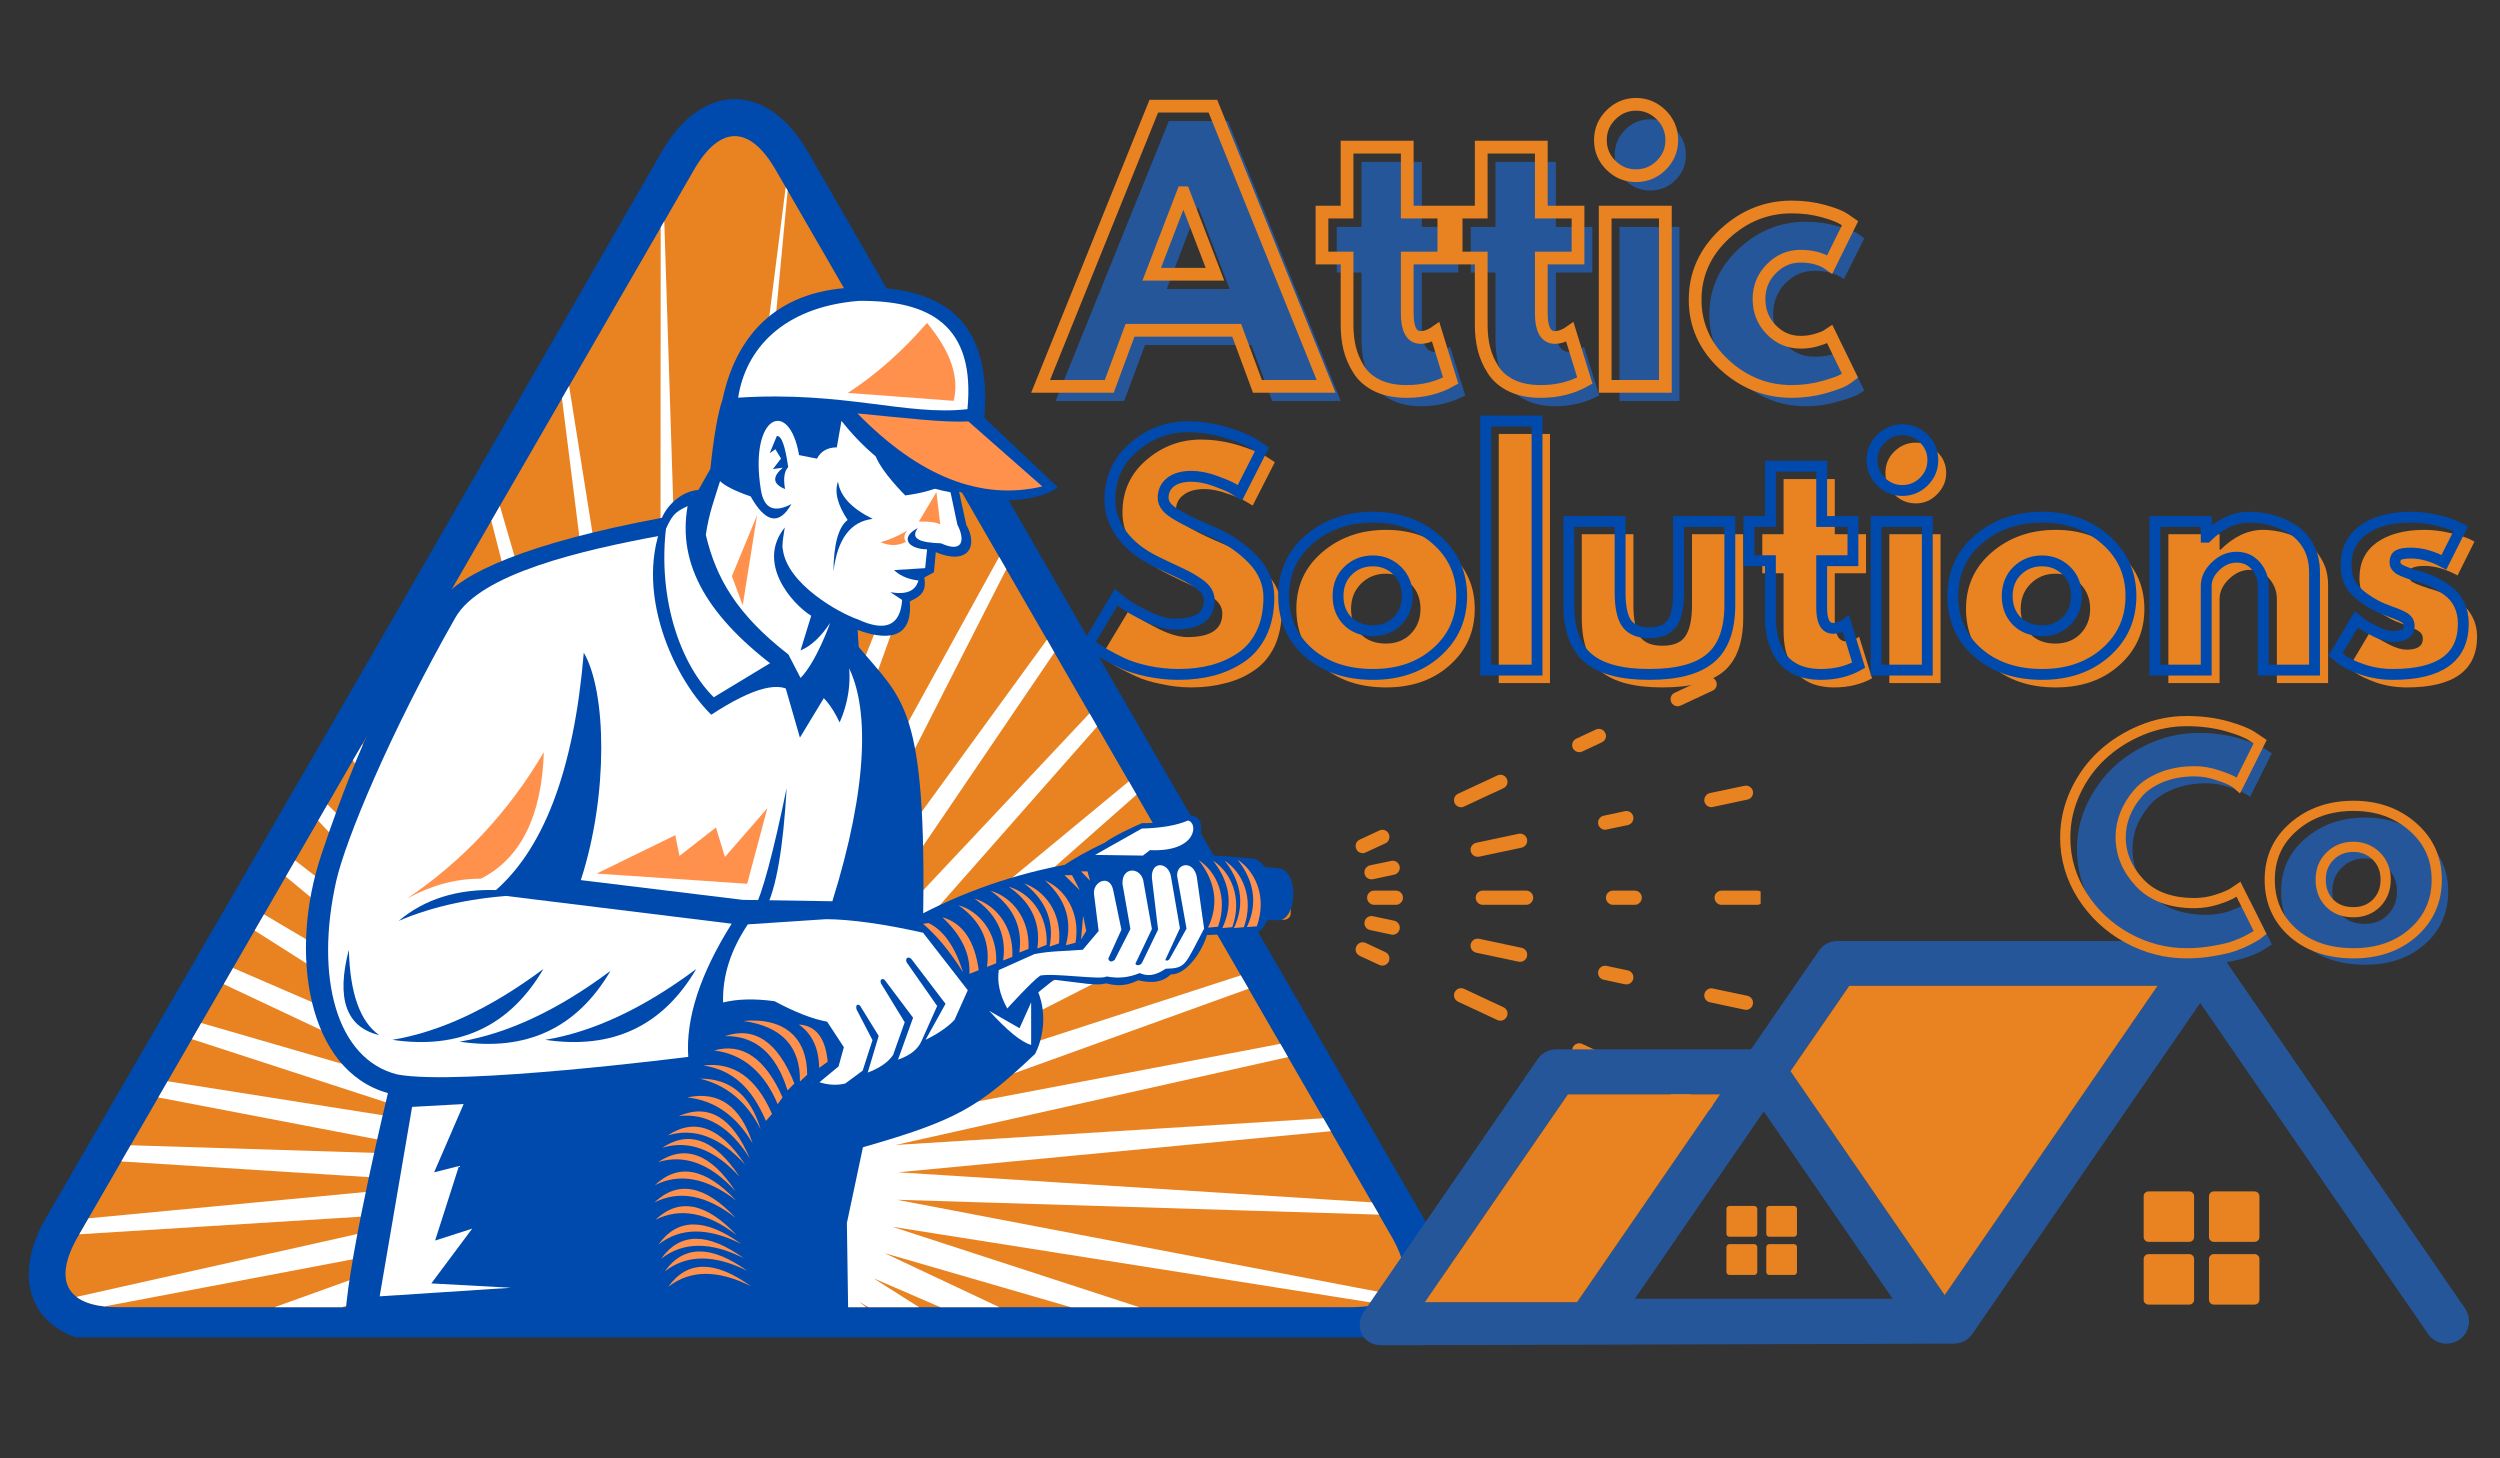 <svg xmlns="http://www.w3.org/2000/svg" xmlns:xlink="http://www.w3.org/1999/xlink" width="120" zoomAndPan="magnify" viewBox="0 0 90 52.5" height="70" preserveAspectRatio="xMidYMid meet" version="1.0"><rect x="0" y="0" width="90" height="52.5" fill="#333333" stroke="none"/><defs><g/><clipPath id="8df8a09bea"><path d="M 44.809 31 L 47 31 L 47 34 L 44.809 34 Z M 44.809 31 " clip-rule="nonzero"/></clipPath><clipPath id="e187482189"><path d="M 61 32 L 63.383 32 L 63.383 33 L 61 33 Z M 61 32 " clip-rule="nonzero"/></clipPath><clipPath id="7548396970"><path d="M 61 35 L 63.383 35 L 63.383 37 L 61 37 Z M 61 35 " clip-rule="nonzero"/></clipPath><clipPath id="5675a68811"><path d="M 61 28 L 63.383 28 L 63.383 30 L 61 30 Z M 61 28 " clip-rule="nonzero"/></clipPath><clipPath id="7e0010a458"><path d="M 60 39 L 62 39 L 62 39.945 L 60 39.945 Z M 60 39 " clip-rule="nonzero"/></clipPath><clipPath id="18106b9b40"><path d="M 60 24.344 L 62 24.344 L 62 26 L 60 26 Z M 60 24.344 " clip-rule="nonzero"/></clipPath><clipPath id="fb403963e4"><path d="M 1.035 3.57 L 51.871 3.57 L 51.871 48.145 L 1.035 48.145 Z M 1.035 3.57 " clip-rule="nonzero"/></clipPath><clipPath id="025d4284cb"><path d="M 48.891 33.875 L 89 33.875 L 89 48.734 L 48.891 48.734 Z M 48.891 33.875 " clip-rule="nonzero"/></clipPath><clipPath id="a3e1fd3639"><path d="M 84 19 L 89.574 19 L 89.574 25 L 84 25 Z M 84 19 " clip-rule="nonzero"/></clipPath><clipPath id="690add5e59"><path d="M 36 12 L 89.574 12 L 89.574 27 L 36 27 Z M 36 12 " clip-rule="nonzero"/></clipPath><clipPath id="f63930050f"><path d="M 72 23 L 89.574 23 L 89.574 37 L 72 37 Z M 72 23 " clip-rule="nonzero"/></clipPath></defs><g clip-path="url(#8df8a09bea)"><path fill="#e98321" d="M 46.113 31.547 L 44.961 32.086 C 44.961 32.086 44.961 32.086 44.961 32.09 C 44.957 32.09 44.957 32.09 44.953 32.09 C 44.953 32.094 44.949 32.094 44.949 32.094 C 44.949 32.094 44.945 32.094 44.945 32.098 C 44.945 32.098 44.941 32.098 44.941 32.098 C 44.938 32.102 44.938 32.102 44.938 32.102 C 44.938 32.102 44.934 32.102 44.934 32.105 C 44.93 32.105 44.93 32.105 44.93 32.105 C 44.926 32.109 44.926 32.109 44.926 32.109 C 44.922 32.109 44.922 32.113 44.918 32.113 C 44.918 32.113 44.918 32.113 44.914 32.117 C 44.914 32.117 44.914 32.117 44.91 32.117 C 44.91 32.121 44.91 32.121 44.906 32.121 C 44.906 32.121 44.906 32.121 44.902 32.125 C 44.902 32.125 44.902 32.125 44.898 32.129 C 44.898 32.129 44.898 32.129 44.895 32.129 C 44.895 32.133 44.895 32.133 44.891 32.133 C 44.891 32.137 44.891 32.137 44.887 32.137 C 44.887 32.141 44.887 32.141 44.887 32.141 C 44.883 32.141 44.883 32.145 44.883 32.145 C 44.883 32.145 44.879 32.148 44.879 32.148 C 44.879 32.148 44.879 32.148 44.875 32.152 C 44.875 32.152 44.875 32.152 44.871 32.156 C 44.871 32.156 44.871 32.156 44.871 32.16 C 44.867 32.16 44.867 32.16 44.867 32.164 C 44.863 32.164 44.863 32.164 44.863 32.168 C 44.863 32.168 44.859 32.168 44.859 32.172 C 44.859 32.172 44.859 32.172 44.855 32.176 C 44.855 32.176 44.855 32.18 44.855 32.18 C 44.852 32.18 44.852 32.184 44.852 32.184 C 44.852 32.184 44.848 32.188 44.848 32.188 C 44.848 32.188 44.848 32.191 44.848 32.191 C 44.844 32.191 44.844 32.195 44.844 32.195 C 44.844 32.199 44.84 32.199 44.84 32.199 C 44.84 32.203 44.84 32.203 44.84 32.207 C 44.836 32.207 44.836 32.207 44.836 32.211 C 44.836 32.211 44.836 32.215 44.836 32.215 C 44.832 32.215 44.832 32.219 44.832 32.219 C 44.832 32.219 44.832 32.223 44.832 32.223 C 44.828 32.227 44.828 32.227 44.828 32.23 C 44.828 32.23 44.828 32.234 44.824 32.234 C 44.824 32.234 44.824 32.238 44.824 32.238 C 44.824 32.238 44.824 32.242 44.824 32.242 C 44.824 32.242 44.82 32.246 44.82 32.246 C 44.82 32.25 44.82 32.25 44.82 32.254 C 44.82 32.254 44.82 32.258 44.82 32.258 C 44.816 32.262 44.816 32.262 44.816 32.266 C 44.816 32.266 44.816 32.27 44.816 32.27 C 44.816 32.27 44.816 32.273 44.816 32.273 C 44.816 32.277 44.812 32.277 44.812 32.281 C 44.812 32.285 44.812 32.285 44.812 32.289 C 44.812 32.289 44.812 32.293 44.812 32.293 C 44.812 32.297 44.812 32.297 44.812 32.301 C 44.812 32.301 44.812 32.305 44.812 32.309 C 44.812 32.309 44.812 32.312 44.812 32.312 C 44.812 32.316 44.812 32.316 44.812 32.32 C 44.812 32.32 44.812 32.32 44.812 32.324 C 44.812 32.324 44.812 32.328 44.812 32.332 C 44.812 32.332 44.812 32.336 44.812 32.336 C 44.812 32.34 44.812 32.34 44.812 32.344 C 44.812 32.348 44.812 32.348 44.812 32.348 C 44.812 32.352 44.812 32.352 44.812 32.355 C 44.812 32.359 44.816 32.359 44.816 32.363 C 44.816 32.363 44.816 32.367 44.816 32.367 C 44.816 32.371 44.816 32.371 44.816 32.371 C 44.816 32.371 44.816 32.371 44.816 32.375 C 44.816 32.375 44.816 32.379 44.82 32.379 C 44.82 32.383 44.82 32.383 44.82 32.387 C 44.82 32.387 44.82 32.391 44.82 32.391 C 44.824 32.395 44.824 32.395 44.824 32.398 C 44.824 32.398 44.824 32.402 44.824 32.402 C 44.828 32.402 44.828 32.406 44.828 32.406 C 44.828 32.41 44.828 32.41 44.828 32.41 C 44.828 32.41 44.828 32.414 44.828 32.414 C 44.828 32.414 44.832 32.414 44.832 32.414 C 44.832 32.418 44.832 32.422 44.832 32.422 C 44.836 32.422 44.836 32.426 44.836 32.426 C 44.836 32.426 44.836 32.43 44.836 32.43 C 44.84 32.43 44.84 32.434 44.84 32.434 C 44.84 32.434 44.84 32.438 44.84 32.438 C 44.84 32.438 44.84 32.438 44.844 32.438 C 44.844 32.438 44.844 32.438 44.844 32.441 C 44.844 32.441 44.848 32.445 44.848 32.445 C 44.848 32.449 44.848 32.449 44.852 32.449 C 44.852 32.453 44.852 32.453 44.852 32.457 C 44.852 32.457 44.855 32.457 44.855 32.457 C 44.855 32.457 44.855 32.457 44.855 32.461 C 44.855 32.461 44.855 32.461 44.859 32.461 C 44.859 32.461 44.859 32.465 44.859 32.465 C 44.863 32.469 44.863 32.469 44.863 32.469 C 44.863 32.469 44.863 32.473 44.863 32.473 C 44.867 32.473 44.867 32.473 44.867 32.477 C 44.867 32.477 44.871 32.477 44.871 32.477 C 44.871 32.48 44.871 32.48 44.875 32.48 C 44.875 32.484 44.879 32.488 44.879 32.488 C 44.879 32.488 44.879 32.488 44.883 32.492 C 44.883 32.496 44.887 32.496 44.887 32.496 C 44.887 32.5 44.887 32.5 44.891 32.5 C 44.891 32.5 44.891 32.5 44.895 32.504 C 44.898 32.508 44.898 32.508 44.898 32.512 C 44.902 32.512 44.902 32.512 44.902 32.512 C 44.906 32.516 44.906 32.516 44.906 32.516 C 44.91 32.516 44.91 32.52 44.91 32.52 C 44.914 32.52 44.914 32.52 44.914 32.52 C 44.914 32.523 44.918 32.523 44.918 32.523 C 44.918 32.523 44.918 32.523 44.922 32.527 C 44.922 32.527 44.922 32.527 44.926 32.527 C 44.926 32.531 44.926 32.531 44.93 32.531 C 44.93 32.535 44.934 32.535 44.938 32.535 C 44.938 32.539 44.938 32.539 44.941 32.539 C 44.941 32.539 44.945 32.543 44.945 32.543 C 44.945 32.543 44.949 32.543 44.949 32.543 C 44.953 32.547 44.953 32.547 44.957 32.547 C 44.961 32.551 44.961 32.551 44.961 32.551 L 44.965 32.551 L 46.117 33.09 C 46.152 33.105 46.188 33.113 46.223 33.113 C 46.32 33.113 46.41 33.059 46.453 32.965 C 46.48 32.906 46.48 31.73 46.453 31.672 C 46.395 31.543 46.242 31.488 46.113 31.547 Z M 46.113 31.547 " fill-opacity="1" fill-rule="nonzero"/></g><path fill="#e98321" d="M 50.25 32.062 L 49.469 32.062 C 49.328 32.062 49.215 32.176 49.215 32.316 C 49.215 32.457 49.328 32.574 49.469 32.574 L 50.25 32.574 C 50.391 32.574 50.508 32.457 50.508 32.316 C 50.508 32.176 50.391 32.062 50.25 32.062 Z M 50.25 32.062 " fill-opacity="1" fill-rule="nonzero"/><path fill="#e98321" d="M 58.852 32.062 L 58.07 32.062 C 57.93 32.062 57.812 32.176 57.812 32.316 C 57.812 32.457 57.93 32.574 58.07 32.574 L 58.852 32.574 C 58.992 32.574 59.105 32.457 59.105 32.316 C 59.105 32.176 58.992 32.062 58.852 32.062 Z M 58.852 32.062 " fill-opacity="1" fill-rule="nonzero"/><path fill="#e98321" d="M 54.941 32.062 L 53.379 32.062 C 53.238 32.062 53.125 32.176 53.125 32.316 C 53.125 32.457 53.238 32.574 53.379 32.574 L 54.941 32.574 C 55.082 32.574 55.195 32.457 55.195 32.316 C 55.195 32.176 55.082 32.062 54.941 32.062 Z M 54.941 32.062 " fill-opacity="1" fill-rule="nonzero"/><g clip-path="url(#e187482189)"><path fill="#e98321" d="M 63.254 32.062 L 61.977 32.062 C 61.836 32.062 61.723 32.176 61.723 32.316 C 61.723 32.457 61.836 32.574 61.977 32.574 L 63.254 32.574 C 63.395 32.574 63.508 32.457 63.508 32.316 C 63.508 32.176 63.395 32.062 63.254 32.062 Z M 63.254 32.062 " fill-opacity="1" fill-rule="nonzero"/></g><path fill="#e98321" d="M 50.191 33.145 L 49.426 32.984 C 49.289 32.953 49.152 33.043 49.125 33.18 C 49.094 33.316 49.184 33.453 49.32 33.48 L 50.086 33.645 C 50.102 33.648 50.121 33.652 50.137 33.652 C 50.254 33.652 50.359 33.57 50.387 33.449 C 50.418 33.312 50.328 33.176 50.191 33.145 Z M 50.191 33.145 " fill-opacity="1" fill-rule="nonzero"/><path fill="#e98321" d="M 54.777 34.121 L 53.25 33.797 C 53.113 33.766 52.977 33.855 52.945 33.992 C 52.918 34.133 53.004 34.266 53.145 34.297 L 54.672 34.621 C 54.691 34.625 54.707 34.625 54.727 34.625 C 54.844 34.625 54.949 34.543 54.973 34.426 C 55.004 34.285 54.918 34.152 54.777 34.121 Z M 54.777 34.121 " fill-opacity="1" fill-rule="nonzero"/><path fill="#e98321" d="M 58.602 34.934 L 57.84 34.773 C 57.699 34.742 57.566 34.828 57.535 34.969 C 57.508 35.105 57.594 35.242 57.73 35.27 L 58.496 35.434 C 58.516 35.438 58.531 35.438 58.551 35.438 C 58.668 35.438 58.773 35.355 58.797 35.238 C 58.828 35.098 58.738 34.965 58.602 34.934 Z M 58.602 34.934 " fill-opacity="1" fill-rule="nonzero"/><g clip-path="url(#7548396970)"><path fill="#e98321" d="M 62.906 35.848 L 61.66 35.586 C 61.523 35.555 61.391 35.645 61.359 35.781 C 61.328 35.918 61.418 36.055 61.555 36.082 L 62.801 36.348 C 62.82 36.352 62.836 36.355 62.855 36.355 C 62.973 36.355 63.078 36.273 63.102 36.152 C 63.133 36.016 63.047 35.879 62.906 35.848 Z M 62.906 35.848 " fill-opacity="1" fill-rule="nonzero"/></g><path fill="#e98321" d="M 49.125 31.457 C 49.148 31.574 49.254 31.656 49.371 31.656 C 49.391 31.656 49.406 31.656 49.426 31.652 L 50.191 31.488 C 50.328 31.461 50.414 31.324 50.387 31.188 C 50.355 31.051 50.223 30.961 50.086 30.992 L 49.32 31.152 C 49.184 31.184 49.094 31.316 49.125 31.457 Z M 49.125 31.457 " fill-opacity="1" fill-rule="nonzero"/><path fill="#e98321" d="M 57.535 29.668 C 57.562 29.789 57.668 29.871 57.785 29.871 C 57.801 29.871 57.82 29.867 57.836 29.863 L 58.602 29.703 C 58.738 29.672 58.828 29.535 58.797 29.398 C 58.77 29.262 58.633 29.172 58.496 29.203 L 57.73 29.367 C 57.594 29.395 57.508 29.531 57.535 29.668 Z M 57.535 29.668 " fill-opacity="1" fill-rule="nonzero"/><path fill="#e98321" d="M 52.945 30.645 C 52.973 30.762 53.078 30.844 53.195 30.844 C 53.215 30.844 53.23 30.844 53.25 30.84 L 54.777 30.516 C 54.918 30.484 55.004 30.352 54.973 30.211 C 54.945 30.074 54.809 29.988 54.672 30.016 L 53.145 30.34 C 53.004 30.371 52.918 30.504 52.945 30.645 Z M 52.945 30.645 " fill-opacity="1" fill-rule="nonzero"/><g clip-path="url(#5675a68811)"><path fill="#e98321" d="M 61.359 28.855 C 61.387 28.977 61.492 29.059 61.609 29.059 C 61.625 29.059 61.645 29.055 61.66 29.051 L 62.906 28.785 C 63.047 28.758 63.133 28.621 63.105 28.484 C 63.074 28.348 62.941 28.258 62.801 28.289 L 61.555 28.551 C 61.418 28.582 61.332 28.719 61.359 28.855 Z M 61.359 28.855 " fill-opacity="1" fill-rule="nonzero"/></g><path fill="#e98321" d="M 49.875 34.277 L 49.164 33.945 C 49.035 33.887 48.887 33.941 48.828 34.07 C 48.766 34.199 48.82 34.348 48.949 34.41 L 49.656 34.738 C 49.691 34.754 49.73 34.762 49.766 34.762 C 49.863 34.762 49.953 34.707 49.996 34.617 C 50.055 34.488 50 34.336 49.875 34.277 Z M 49.875 34.277 " fill-opacity="1" fill-rule="nonzero"/><path fill="#e98321" d="M 54.125 36.262 L 52.707 35.598 C 52.578 35.539 52.43 35.594 52.367 35.723 C 52.309 35.852 52.363 36 52.492 36.062 L 53.91 36.723 C 53.945 36.738 53.98 36.746 54.016 36.746 C 54.113 36.746 54.203 36.691 54.246 36.598 C 54.309 36.473 54.254 36.32 54.125 36.262 Z M 54.125 36.262 " fill-opacity="1" fill-rule="nonzero"/><path fill="#e98321" d="M 57.668 37.91 L 56.961 37.582 C 56.832 37.523 56.68 37.578 56.621 37.703 C 56.562 37.832 56.617 37.984 56.742 38.043 L 57.453 38.375 C 57.488 38.391 57.523 38.398 57.559 38.398 C 57.656 38.398 57.746 38.344 57.789 38.25 C 57.852 38.125 57.793 37.973 57.668 37.91 Z M 57.668 37.91 " fill-opacity="1" fill-rule="nonzero"/><g clip-path="url(#7e0010a458)"><path fill="#e98321" d="M 61.656 39.773 L 60.5 39.234 C 60.375 39.176 60.223 39.227 60.164 39.355 C 60.105 39.484 60.16 39.637 60.285 39.695 L 61.441 40.234 C 61.477 40.25 61.512 40.258 61.547 40.258 C 61.645 40.258 61.734 40.203 61.777 40.109 C 61.84 39.984 61.785 39.832 61.656 39.773 Z M 61.656 39.773 " fill-opacity="1" fill-rule="nonzero"/></g><path fill="#e98321" d="M 49.059 30.715 C 49.094 30.715 49.129 30.707 49.164 30.688 L 49.875 30.359 C 50 30.301 50.055 30.148 49.996 30.02 C 49.938 29.891 49.785 29.836 49.656 29.898 L 48.949 30.227 C 48.82 30.285 48.766 30.438 48.828 30.566 C 48.867 30.66 48.961 30.715 49.059 30.715 Z M 49.059 30.715 " fill-opacity="1" fill-rule="nonzero"/><path fill="#e98321" d="M 56.852 27.078 C 56.887 27.078 56.926 27.07 56.961 27.055 L 57.668 26.723 C 57.797 26.664 57.852 26.512 57.789 26.387 C 57.73 26.258 57.578 26.203 57.453 26.262 L 56.742 26.594 C 56.617 26.652 56.562 26.805 56.621 26.93 C 56.664 27.023 56.754 27.078 56.852 27.078 Z M 56.852 27.078 " fill-opacity="1" fill-rule="nonzero"/><path fill="#e98321" d="M 52.598 29.062 C 52.637 29.062 52.672 29.055 52.707 29.035 L 54.125 28.375 C 54.254 28.316 54.305 28.164 54.246 28.039 C 54.188 27.91 54.035 27.855 53.91 27.914 L 52.492 28.574 C 52.363 28.633 52.309 28.785 52.367 28.914 C 52.41 29.008 52.504 29.062 52.598 29.062 Z M 52.598 29.062 " fill-opacity="1" fill-rule="nonzero"/><g clip-path="url(#18106b9b40)"><path fill="#e98321" d="M 60.395 25.426 C 60.43 25.426 60.465 25.418 60.5 25.402 L 61.656 24.863 C 61.785 24.805 61.84 24.652 61.777 24.523 C 61.719 24.398 61.566 24.344 61.441 24.402 L 60.285 24.941 C 60.16 25 60.105 25.152 60.164 25.277 C 60.207 25.371 60.297 25.426 60.395 25.426 Z M 60.395 25.426 " fill-opacity="1" fill-rule="nonzero"/></g><g clip-path="url(#fb403963e4)"><path fill="#004aad" d="M 1.66 43.836 C 0.203 46.355 1.383 48.395 4.293 48.391 L 26.453 48.367 L 48.613 48.391 C 51.523 48.395 52.703 46.355 51.242 43.836 L 40.141 24.66 L 29.082 5.461 C 27.629 2.938 25.273 2.938 23.824 5.461 L 12.762 24.66 L 1.66 43.836 " fill-opacity="1" fill-rule="evenodd"/></g><path fill="#e98321" d="M 48.617 47.059 C 50.5 47.062 51.035 46.133 50.09 44.504 L 27.93 6.125 C 26.988 4.492 25.918 4.492 24.977 6.125 L 2.812 44.504 C 1.871 46.133 2.406 47.062 4.289 47.059 L 48.617 47.059 " fill-opacity="1" fill-rule="evenodd"/><path fill="#ffffff" d="M 31.172 47.059 L 30.934 46.863 L 31.266 47.059 L 33.086 47.059 L 31.441 46.016 L 33.855 47.059 L 35.977 47.059 L 31.844 45.113 L 38.555 47.059 L 41.016 47.059 L 32.125 44.164 L 49.648 46.934 C 49.891 46.859 50.086 46.758 50.23 46.621 L 32.285 43.191 L 49.645 43.727 L 49.387 43.285 L 32.324 42.203 L 47.91 40.723 L 47.641 40.258 L 32.238 41.219 L 46.367 38.055 L 46.094 37.578 L 32.027 40.254 L 44.949 35.594 L 44.668 35.113 L 31.699 39.32 L 43.594 33.254 L 43.316 32.77 L 31.258 38.438 L 42.266 30.949 L 41.984 30.465 L 30.707 37.613 L 40.914 28.609 L 40.637 28.129 L 30.059 36.871 L 39.496 26.156 L 39.223 25.68 L 29.324 36.211 L 37.957 23.492 L 37.691 23.027 L 28.508 35.648 L 36.227 20.492 L 35.969 20.047 L 27.633 35.195 L 34.188 16.961 L 33.957 16.562 L 26.703 34.852 L 31.668 12.602 L 31.488 12.289 L 25.742 34.629 L 28.355 6.859 L 28.285 6.738 L 24.758 34.531 L 23.914 7.965 L 23.785 8.188 L 23.77 34.555 L 20.488 13.895 L 20.23 14.34 L 22.793 34.703 L 17.996 18.215 L 17.688 18.75 L 21.844 34.973 L 16.047 21.59 L 15.715 22.16 L 20.934 35.359 L 14.434 24.379 L 14.098 24.965 L 20.078 35.855 L 13.043 26.793 L 12.703 27.375 L 19.293 36.457 L 11.789 28.961 L 11.453 29.543 L 18.59 37.148 L 10.625 30.977 L 10.289 31.559 L 17.977 37.926 L 9.504 32.918 L 9.168 33.5 L 17.469 38.773 L 8.391 34.848 L 8.055 35.43 L 17.07 39.676 L 7.246 36.828 L 6.91 37.41 L 16.789 40.625 L 6.035 38.926 L 5.699 39.508 L 16.625 41.602 L 4.703 41.23 L 4.367 41.812 L 16.59 42.586 L 3.188 43.859 L 2.855 44.434 L 16.676 43.57 L 2.754 46.688 C 2.988 46.867 3.328 46.984 3.766 47.031 L 16.883 44.539 L 9.887 47.059 L 12.309 47.059 L 17.211 45.469 L 14.094 47.059 L 16.152 47.059 L 17.652 46.355 L 16.617 47.059 L 31.172 47.059 " fill-opacity="1" fill-rule="nonzero"/><path fill="#004aad" d="M 32.555 33.246 C 35.965 31.305 40.113 30.375 45.172 30.918 C 45.977 31.172 45.969 33.5 45.113 33.609 C 39.562 33.664 37.184 34.855 35.246 35.883 L 32.555 33.246 " fill-opacity="1" fill-rule="evenodd"/><path fill="#004aad" d="M 45.199 31.176 L 46.066 31.262 C 46.762 31.41 46.684 33.027 46.082 33.125 L 45.156 33.133 C 45.328 32.73 45.387 32 45.199 31.176 " fill-opacity="1" fill-rule="evenodd"/><path fill="#004aad" d="M 25.145 17.637 L 25.574 16.879 C 25.684 15.789 25.84 14.867 26.008 14.391 C 26.543 11.863 28.168 10.402 30.871 10.348 C 34.184 10.281 35.691 11.727 35.438 15.039 L 38.082 17.543 C 37.578 17.961 35.887 18.281 34.527 17.699 L 34.785 18.887 C 35.242 19.703 34.816 20.355 33.688 19.879 L 33.621 20.602 L 33.277 20.789 C 33.352 21.301 33.172 21.449 32.754 21.652 C 32.852 22.855 32.145 23.141 30.875 22.68 L 30.914 23.289 C 32.512 25.227 33.371 25.371 33.23 33.359 L 37.383 31.91 C 37.887 31.418 38.453 30.961 39.773 30.336 C 40.117 30.078 40.793 29.773 41.109 29.633 C 41.656 29.645 42.227 29.551 42.812 29.352 C 43.504 29.32 43.512 30.688 41.758 30.828 L 43.23 31.059 C 43.473 31.758 43.543 32.633 43.441 33.684 C 43.305 34.184 42.73 35.102 42.148 35.078 C 41.762 35.465 41.199 35.344 40.98 35.289 C 40.605 35.465 40.297 35.527 39.824 35.402 C 39.453 35.5 39 35.387 37.941 35.27 L 37.379 35.723 C 37.719 36.59 37.512 37.461 37.266 37.938 C 35.227 39.859 34.48 40.324 31.066 41.301 L 30.488 44.027 L 30.535 47.27 L 12.434 47.355 C 12.574 45.102 13.965 39.352 13.965 39.352 C 11.066 38.543 10.379 34.316 11.57 30.762 C 12.184 28.938 13.574 24.93 15.883 21.621 C 16.566 20.645 18.965 19.551 23.828 18.641 C 24.043 18.152 24.551 17.684 25.145 17.637 " fill-opacity="1" fill-rule="evenodd"/><path fill="#ffffff" d="M 26.574 14.316 C 30.395 14.07 32.621 14.98 34.828 14.73 C 35.121 11.715 33.477 10.801 30.906 10.832 C 28.164 11.059 26.836 12.59 26.574 14.316 " fill-opacity="1" fill-rule="evenodd"/><path fill="#ff914d" d="M 34.863 15.172 L 37.523 17.512 C 35.309 18.031 33.09 17.156 30.867 14.883 C 32.664 15.055 33.953 15.215 34.863 15.172 " fill-opacity="1" fill-rule="evenodd"/><path fill="#ffffff" d="M 34.219 17.723 L 34.465 18.887 C 34.742 19.418 34.688 19.93 33.875 19.559 C 33.109 19.535 32.758 19.395 33.043 19.008 C 32.363 19.363 32.719 19.77 33.375 19.777 L 33.305 20.453 L 32.188 20.523 C 32.328 20.668 32.617 20.848 33.062 20.898 C 32.961 21.277 32.625 21.418 32.055 21.32 L 32.477 21.598 C 32.41 22.527 31.879 22.758 30.879 22.297 C 30.223 22.074 28.324 21.027 28.18 19.762 C 28.129 19.664 28.254 18.988 28.254 18.988 C 27.223 20.254 28.492 21.727 29.203 22.168 L 28.82 23.414 C 29.199 23.258 29.551 22.926 29.887 22.422 C 29.887 22.422 29.391 23.828 28.82 24.406 L 28.383 23.562 C 26.504 22.105 25.773 20.793 25.41 19.254 C 25.52 18.488 25.707 18.012 25.922 17.32 C 26.102 17.496 26.469 17.68 27.023 17.871 C 27.562 18.828 28.055 18.918 28.492 18.145 C 27.863 18.477 27.496 18.305 27.391 17.629 C 26.957 14.938 28.414 14.309 28.766 16.383 L 29.41 16.512 C 29.551 16.242 29.789 16.109 30.125 16.105 L 30.293 15.152 C 31.449 16.609 32.758 17.465 34.219 17.723 " fill-opacity="1" fill-rule="evenodd"/><path fill="#ffffff" d="M 26.922 33.277 L 29.746 33.09 C 30.637 33.098 31.797 33.258 33.23 33.578 L 34.84 35.648 L 34.363 36.715 C 34.129 36.965 33.781 37.207 33.32 37.434 L 34.039 36.137 L 32.812 34.527 C 32.711 34.422 32.574 34.477 32.637 34.641 L 33.738 36.215 L 33.184 37.457 C 33.055 37.766 32.77 37.996 32.328 38.148 L 32.871 36.637 L 31.84 35.266 C 31.762 35.223 31.66 35.25 31.715 35.402 L 32.57 36.801 L 32.152 37.977 C 31.98 38.234 31.676 38.449 31.238 38.613 L 31.633 37.293 L 30.961 36.203 C 30.863 36.125 30.797 36.184 30.836 36.34 L 31.41 37.445 L 31.055 38.543 L 30.426 39.008 C 30.129 39.078 29.82 39.062 29.5 38.961 L 30.188 38.391 L 30.379 37.699 L 29.777 36.781 C 29.25 36.684 28.617 36.438 27.883 36.043 C 27.16 35.945 26.543 35.961 26.031 36.09 C 26.004 35.141 26.301 34.203 26.922 33.277 " fill-opacity="1" fill-rule="evenodd"/><path fill="#ffffff" d="M 35.957 34.922 L 37.238 34.348 C 37.832 34.23 38.258 34.25 38.98 34.191 L 39.551 33.516 L 39.387 32.207 C 39.316 31.73 39.973 31.434 40.082 32.078 L 40.371 33.469 L 39.898 34.512 C 39.926 34.602 39.988 34.664 40.129 34.555 L 40.695 33.445 L 40.41 31.824 C 40.379 31.195 41.043 31.211 41.156 31.688 L 41.469 33.445 L 40.875 34.691 C 40.879 34.746 41.016 34.793 41.109 34.668 L 41.691 33.465 L 41.469 31.613 C 41.426 30.973 42.07 31.027 42.156 31.562 L 42.477 33.418 L 41.949 34.562 C 42.004 34.598 42.051 34.586 42.102 34.527 L 42.715 33.43 L 42.375 31.527 C 42.367 31.043 42.98 30.98 43.086 31.578 L 43.348 33.43 C 42.645 34.746 42.715 34.855 41.965 34.875 C 41.551 35.145 41.309 35.145 41.027 35.031 C 40.645 35.191 40.27 35.234 39.836 35.152 C 39.652 35.289 37.973 35.02 37.449 35.121 C 37.145 35.328 36.262 36.305 36.262 36.305 C 35.992 35.824 35.891 35.359 35.957 34.922 " fill-opacity="1" fill-rule="evenodd"/><path fill="#ffffff" d="M 39.422 30.777 L 41.105 29.828 C 41.809 29.809 42.359 29.715 42.766 29.539 C 43.137 29.605 43.117 30.684 41.398 30.605 L 41.145 30.801 L 39.422 30.777 " fill-opacity="1" fill-rule="evenodd"/><path fill="#ffffff" d="M 24.754 18.219 C 24.379 20.344 25.488 22.25 28.109 24.168 L 28.797 26.555 L 30.445 23.832 C 31.344 25.336 31.242 28.363 29.965 32.445 L 26.738 32.395 L 20.91 31.684 C 21.914 28.59 21.832 24.883 21.016 23.496 C 20.66 27.773 19.547 30.672 17.684 32.188 L 26.34 33.254 C 25.207 35.059 24.684 36.656 24.777 38.047 C 24.777 38.047 16.531 39.102 14.301 38.68 C 12.105 38.129 11.332 35.18 12.102 31.723 C 12.438 30.242 14.027 26.398 16.391 22.238 C 17.289 20.656 20.906 19.809 23.871 19.266 C 24.184 18.551 24.258 18.453 24.754 18.219 " fill-opacity="1" fill-rule="evenodd"/><path fill="#004aad" d="M 27.566 32.707 C 27.945 31.98 28.195 30.535 28.32 28.367 C 27.832 30.73 27.438 32.191 27.141 32.746 L 27.566 32.707 " fill-opacity="1" fill-rule="evenodd"/><path fill="#004aad" d="M 25.066 34.883 C 23.855 36.945 22.043 37.793 19.629 37.434 C 21.363 37.145 23.176 36.293 25.066 34.883 " fill-opacity="1" fill-rule="evenodd"/><path fill="#004aad" d="M 21.98 34.949 C 20.77 37.012 18.957 37.859 16.543 37.5 C 18.281 37.211 20.094 36.359 21.98 34.949 " fill-opacity="1" fill-rule="evenodd"/><path fill="#004aad" d="M 19.562 34.883 C 18.352 36.945 16.539 37.793 14.125 37.434 C 15.859 37.145 17.672 36.293 19.562 34.883 " fill-opacity="1" fill-rule="evenodd"/><path fill="#004aad" d="M 17.898 32.043 C 16.473 31.996 15.289 32.363 14.352 33.152 C 15.609 32.613 17.078 32.301 18.766 32.219 L 17.898 32.043 " fill-opacity="1" fill-rule="evenodd"/><path fill="#004aad" d="M 12.559 34.188 C 12.098 35.953 12.461 36.98 13.648 37.262 C 12.961 36.777 12.598 35.75 12.559 34.188 " fill-opacity="1" fill-rule="evenodd"/><path fill="#004aad" d="M 28.043 23.68 L 25.695 25.102 C 24.34 23.75 23.562 21.082 24.074 18.375 C 22.668 20.895 24.145 24.305 25.605 25.73 C 27.133 24.73 28.129 24.48 28.59 24.98 L 28.043 23.68 " fill-opacity="1" fill-rule="evenodd"/><path fill="#004aad" d="M 28.375 16.816 C 28.266 16.043 28.129 15.668 27.965 15.699 L 27.711 16.312 L 27.914 16.172 L 28.117 16.508 L 27.824 16.887 L 28.184 16.836 C 27.789 17.168 27.816 17.426 28.262 17.605 C 28.195 17.227 28.234 16.961 28.375 16.816 " fill-opacity="1" fill-rule="evenodd"/><path fill="#004aad" d="M 30.168 17.336 C 30.242 17.859 30.656 18.305 31.418 18.68 C 30.617 18.773 30.145 19.406 30.004 20.582 C 30.012 19.59 30.184 18.969 30.516 18.719 C 30.152 18.176 30.035 17.715 30.168 17.336 " fill-opacity="1" fill-rule="evenodd"/><path fill="#004aad" d="M 33.891 17.492 C 33.586 17.645 33.152 17.758 32.59 17.836 C 32.277 17.52 31.578 16.762 31.484 16.285 L 33.891 17.492 " fill-opacity="1" fill-rule="evenodd"/><path fill="#ff914d" d="M 26.754 36.754 C 28.262 36.617 29.059 37.379 29.059 38.691 L 28.797 38.934 C 28.82 37.676 28.141 36.945 26.754 36.754 " fill-opacity="1" fill-rule="evenodd"/><path fill="#ff914d" d="M 28.598 39.004 L 28.352 39.254 C 27.938 37.926 27.188 37.277 26.094 37.301 C 27.168 36.938 28 37.504 28.598 39.004 " fill-opacity="1" fill-rule="evenodd"/><path fill="#ff914d" d="M 28.172 39.504 L 27.996 39.75 C 27.508 38.59 26.742 37.945 25.707 37.816 C 26.727 37.531 27.547 38.094 28.172 39.504 " fill-opacity="1" fill-rule="evenodd"/><path fill="#ff914d" d="M 25.316 38.359 C 26.398 38.219 27.227 38.797 27.793 40.102 L 27.574 40.352 C 27.066 39.172 26.391 38.516 25.316 38.359 " fill-opacity="1" fill-rule="evenodd"/><path fill="#ff914d" d="M 25.195 38.832 C 26.281 38.82 27.012 39.426 27.383 40.652 C 26.883 39.664 26.152 39.059 25.195 38.832 " fill-opacity="1" fill-rule="evenodd"/><path fill="#ff914d" d="M 24.742 39.508 C 25.875 39.266 26.66 39.816 27.094 41.164 C 26.512 40.168 25.727 39.613 24.742 39.508 " fill-opacity="1" fill-rule="evenodd"/><path fill="#ff914d" d="M 24.434 40.18 C 25.504 39.715 26.359 40.219 26.992 41.699 C 26.281 40.566 25.426 40.059 24.434 40.18 " fill-opacity="1" fill-rule="evenodd"/><path fill="#ff914d" d="M 24.039 40.875 C 25.012 40.23 25.941 40.578 26.824 41.926 C 25.926 40.934 24.996 40.582 24.039 40.875 " fill-opacity="1" fill-rule="evenodd"/><path fill="#ff914d" d="M 23.84 41.32 C 24.812 40.672 25.742 41.023 26.625 42.367 C 25.727 41.379 24.797 41.027 23.84 41.32 " fill-opacity="1" fill-rule="evenodd"/><path fill="#ff914d" d="M 23.691 41.836 C 24.668 41.188 25.594 41.535 26.477 42.883 C 25.578 41.891 24.648 41.543 23.691 41.836 " fill-opacity="1" fill-rule="evenodd"/><path fill="#ff914d" d="M 23.574 42.668 C 24.422 41.863 25.398 42.047 26.5 43.219 C 25.441 42.398 24.465 42.215 23.574 42.668 " fill-opacity="1" fill-rule="evenodd"/><path fill="#ff914d" d="M 23.559 43.289 C 24.402 42.484 25.379 42.668 26.48 43.84 C 25.422 43.02 24.449 42.836 23.559 43.289 " fill-opacity="1" fill-rule="evenodd"/><path fill="#ff914d" d="M 23.594 43.914 C 24.441 43.109 25.414 43.293 26.52 44.465 C 25.461 43.645 24.484 43.461 23.594 43.914 " fill-opacity="1" fill-rule="evenodd"/><path fill="#ff914d" d="M 23.707 44.801 C 24.387 43.848 25.379 43.84 26.684 44.781 C 25.488 44.18 24.496 44.184 23.707 44.801 " fill-opacity="1" fill-rule="evenodd"/><path fill="#ff914d" d="M 23.801 45.316 C 24.477 44.363 25.469 44.355 26.777 45.297 C 25.582 44.691 24.59 44.699 23.801 45.316 " fill-opacity="1" fill-rule="evenodd"/><path fill="#ff914d" d="M 23.93 45.773 C 24.605 44.82 25.598 44.812 26.906 45.754 C 25.711 45.152 24.719 45.156 23.93 45.773 " fill-opacity="1" fill-rule="evenodd"/><path fill="#ff914d" d="M 24.059 46.324 C 24.738 45.371 25.73 45.363 27.035 46.305 C 25.84 45.703 24.848 45.711 24.059 46.324 " fill-opacity="1" fill-rule="evenodd"/><path fill="#ff914d" d="M 33.922 33.02 C 34.613 33.664 34.938 34.344 34.898 35.059 L 35.234 34.926 C 35.09 33.863 34.652 33.227 33.922 33.02 " fill-opacity="1" fill-rule="evenodd"/><path fill="#ff914d" d="M 34.5 32.586 C 35.199 33.07 35.68 33.785 35.531 34.809 L 35.863 34.676 C 35.914 33.551 35.23 32.793 34.5 32.586 " fill-opacity="1" fill-rule="evenodd"/><path fill="#ff914d" d="M 35.082 32.352 C 35.781 32.836 36.262 33.551 36.113 34.578 L 36.445 34.445 C 36.496 33.32 35.812 32.562 35.082 32.352 " fill-opacity="1" fill-rule="evenodd"/><path fill="#ff914d" d="M 35.664 32.07 C 36.363 32.555 36.844 33.27 36.695 34.293 L 37.027 34.16 C 37.078 33.035 36.395 32.277 35.664 32.07 " fill-opacity="1" fill-rule="evenodd"/><path fill="#ff914d" d="M 36.312 31.922 C 37.012 32.402 37.496 33.117 37.344 34.145 L 37.68 34.012 C 37.727 32.887 37.043 32.129 36.312 31.922 " fill-opacity="1" fill-rule="evenodd"/><path fill="#ff914d" d="M 36.871 31.805 C 37.543 32.32 37.988 33.062 37.785 34.078 L 38.125 33.961 C 38.234 32.84 37.59 32.051 36.871 31.805 " fill-opacity="1" fill-rule="evenodd"/><path fill="#ff914d" d="M 37.617 31.695 C 38.254 32.258 38.645 33.027 38.371 34.027 L 38.719 33.938 C 38.906 32.824 38.316 31.992 37.617 31.695 " fill-opacity="1" fill-rule="evenodd"/><path fill="#ff914d" d="M 44.551 30.949 C 45.078 31.613 45.332 32.441 44.887 33.375 L 45.246 33.348 C 45.621 32.285 45.191 31.363 44.551 30.949 " fill-opacity="1" fill-rule="evenodd"/><path fill="#ff914d" d="M 44.086 30.984 C 44.613 31.648 44.863 32.473 44.422 33.41 L 44.781 33.379 C 45.156 32.32 44.723 31.395 44.086 30.984 " fill-opacity="1" fill-rule="evenodd"/><path fill="#ff914d" d="M 43.668 30.984 C 44.195 31.648 44.449 32.473 44.004 33.41 L 44.363 33.379 C 44.738 32.32 44.309 31.395 43.668 30.984 " fill-opacity="1" fill-rule="evenodd"/><path fill="#ff914d" d="M 43.152 30.965 C 43.68 31.633 43.934 32.457 43.488 33.395 L 43.848 33.363 C 44.223 32.301 43.793 31.379 43.152 30.965 " fill-opacity="1" fill-rule="evenodd"/><path fill="#ffffff" d="M 37.121 36.086 L 37.121 37.617 C 36.762 37.516 36.262 37.105 35.613 36.391 L 36.703 37.016 L 37.121 36.086 " fill-opacity="1" fill-rule="evenodd"/><path fill="#ffffff" d="M 14.836 39.848 L 13.668 46.668 L 18.395 46.359 L 15.527 46.203 L 17 44.23 L 15.664 44.66 L 16.523 41.977 L 15.629 42.203 L 16.691 39.746 L 14.836 39.848 " fill-opacity="1" fill-rule="evenodd"/><path fill="#ff914d" d="M 28.758 36.883 C 29.238 37.219 29.48 37.738 29.488 38.445 L 29.797 38.223 C 29.719 37.367 29.371 36.918 28.758 36.883 " fill-opacity="1" fill-rule="evenodd"/><path fill="#ff914d" d="M 33.43 33.23 C 33.969 33.492 34.383 34.082 34.672 35.008 C 34.207 34.262 33.727 33.68 33.23 33.258 L 33.43 33.23 " fill-opacity="1" fill-rule="evenodd"/><path fill="#ff914d" d="M 38.324 31.508 L 38.594 31.508 L 38.875 32.051 Z M 38.324 31.508 " fill-opacity="1" fill-rule="evenodd"/><path fill="#ff914d" d="M 38.918 31.371 L 39.148 31.371 L 39.242 31.707 Z M 38.918 31.371 " fill-opacity="1" fill-rule="evenodd"/><path fill="#ff914d" d="M 38.992 32.969 L 38.918 33.824 L 39.105 33.512 Z M 38.992 32.969 " fill-opacity="1" fill-rule="evenodd"/><path fill="#004aad" d="M 30.496 23.516 C 30.672 24.363 30.582 25.195 30.227 26.008 C 29.941 25.398 29.605 24.992 29.211 24.797 L 30.496 23.516 " fill-opacity="1" fill-rule="evenodd"/><path fill="#ff914d" d="M 33.371 11.625 C 34.223 12.645 34.543 13.582 34.332 14.43 L 30.523 14.145 C 31.543 13.48 32.492 12.641 33.371 11.625 " fill-opacity="1" fill-rule="evenodd"/><path fill="#ff914d" d="M 33.711 17.715 L 33.848 18.875 C 33.68 18.797 33.426 18.766 33.078 18.777 L 33.711 17.715 " fill-opacity="1" fill-rule="evenodd"/><path fill="#ff914d" d="M 32.664 19.098 C 32.539 19.246 32.523 19.383 32.613 19.508 C 32.332 19.652 32.031 19.66 31.699 19.52 C 32.031 19.43 32.352 19.289 32.664 19.098 " fill-opacity="1" fill-rule="evenodd"/><path fill="#ff914d" d="M 27.254 18.551 L 26.738 21.789 L 26.348 20.742 Z M 27.254 18.551 " fill-opacity="1" fill-rule="evenodd"/><path fill="#ff914d" d="M 21.48 31.449 L 26.898 31.816 L 27.625 29.094 L 26.098 30.852 L 25.773 29.789 L 24.461 30.812 L 24.309 30.066 L 21.48 31.449 " fill-opacity="1" fill-rule="evenodd"/><path fill="#ff914d" d="M 19.578 27.078 C 19.504 29.383 18.746 30.902 17.312 31.633 C 16.418 31.629 15.531 31.867 14.652 32.348 C 16.66 30.996 18.305 29.238 19.578 27.078 " fill-opacity="1" fill-rule="evenodd"/><path fill="#e98321" d="M 79.699 44.707 L 81.164 44.707 C 81.262 44.707 81.34 44.629 81.34 44.531 L 81.34 43.066 C 81.34 42.969 81.262 42.891 81.164 42.891 L 79.699 42.891 C 79.602 42.891 79.523 42.969 79.523 43.066 L 79.523 44.531 C 79.523 44.629 79.602 44.707 79.699 44.707 " fill-opacity="1" fill-rule="nonzero"/><path fill="#e98321" d="M 77.348 44.707 L 78.812 44.707 C 78.91 44.707 78.988 44.629 78.988 44.531 L 78.988 43.066 C 78.988 42.969 78.91 42.891 78.812 42.891 L 77.348 42.891 C 77.25 42.891 77.172 42.969 77.172 43.066 L 77.172 44.531 C 77.172 44.629 77.25 44.707 77.348 44.707 " fill-opacity="1" fill-rule="nonzero"/><path fill="#e98321" d="M 79.699 46.965 L 81.164 46.965 C 81.262 46.965 81.34 46.887 81.34 46.789 L 81.34 45.324 C 81.34 45.227 81.262 45.148 81.164 45.148 L 79.699 45.148 C 79.602 45.148 79.523 45.227 79.523 45.324 L 79.523 46.789 C 79.523 46.887 79.602 46.965 79.699 46.965 " fill-opacity="1" fill-rule="nonzero"/><path fill="#e98321" d="M 77.348 46.965 L 78.812 46.965 C 78.91 46.965 78.988 46.887 78.988 46.789 L 78.988 45.324 C 78.988 45.227 78.91 45.148 78.812 45.148 L 77.348 45.148 C 77.25 45.148 77.172 45.227 77.172 45.324 L 77.172 46.789 C 77.172 46.887 77.25 46.965 77.348 46.965 " fill-opacity="1" fill-rule="nonzero"/><path fill="#e98321" d="M 63.691 44.523 L 64.582 44.523 C 64.645 44.523 64.691 44.473 64.691 44.414 L 64.691 43.523 C 64.691 43.465 64.645 43.414 64.582 43.414 L 63.691 43.414 C 63.633 43.414 63.586 43.465 63.586 43.523 L 63.586 44.414 C 63.586 44.473 63.633 44.523 63.691 44.523 " fill-opacity="1" fill-rule="nonzero"/><path fill="#e98321" d="M 62.262 44.523 L 63.152 44.523 C 63.211 44.523 63.262 44.473 63.262 44.414 L 63.262 43.523 C 63.262 43.465 63.211 43.414 63.152 43.414 L 62.262 43.414 C 62.199 43.414 62.152 43.465 62.152 43.523 L 62.152 44.414 C 62.152 44.473 62.199 44.523 62.262 44.523 " fill-opacity="1" fill-rule="nonzero"/><path fill="#e98321" d="M 63.691 45.898 L 64.582 45.898 C 64.645 45.898 64.691 45.848 64.691 45.789 L 64.691 44.898 C 64.691 44.84 64.645 44.789 64.582 44.789 L 63.691 44.789 C 63.633 44.789 63.586 44.84 63.586 44.898 L 63.586 45.789 C 63.586 45.848 63.633 45.898 63.691 45.898 " fill-opacity="1" fill-rule="nonzero"/><path fill="#e98321" d="M 62.262 45.898 L 63.152 45.898 C 63.211 45.898 63.262 45.848 63.262 45.789 L 63.262 44.898 C 63.262 44.84 63.211 44.789 63.152 44.789 L 62.262 44.789 C 62.199 44.789 62.152 44.84 62.152 44.898 L 62.152 45.789 C 62.152 45.848 62.199 45.898 62.262 45.898 " fill-opacity="1" fill-rule="nonzero"/><g clip-path="url(#025d4284cb)"><path fill="#26569a" d="M 51.293 46.879 L 56.445 39.395 L 61.926 39.395 L 56.773 46.879 Z M 70.008 46.625 L 64.457 38.562 L 66.574 35.488 L 77.672 35.488 Z M 63.496 40.012 L 68.137 46.758 L 58.852 46.758 Z M 49.043 48.059 C 49.184 48.324 49.457 48.43 49.758 48.43 L 70.34 48.371 C 70.605 48.371 70.855 48.242 71.004 48.023 L 79.207 36.105 L 87.41 48.023 C 87.566 48.25 87.82 48.371 88.078 48.371 C 88.234 48.371 88.395 48.324 88.535 48.23 C 88.902 47.977 88.996 47.473 88.742 47.105 L 79.879 34.234 C 79.859 34.203 79.836 34.172 79.812 34.145 C 79.789 34.121 79.766 34.094 79.738 34.074 C 79.598 33.949 79.414 33.875 79.211 33.875 L 66.148 33.875 C 65.883 33.875 65.633 34.004 65.484 34.223 L 63.035 37.777 L 56.02 37.777 C 55.754 37.777 55.504 37.91 55.355 38.129 L 49.094 47.227 C 48.922 47.473 48.902 47.793 49.043 48.059 " fill-opacity="1" fill-rule="nonzero"/></g><path fill="#e98321" d="M 77.672 35.488 L 66.574 35.488 L 64.457 38.562 L 70.008 46.625 L 77.672 35.488 " fill-opacity="1" fill-rule="nonzero"/><path fill="#e98321" d="M 56.773 46.879 L 61.926 39.395 L 56.445 39.395 L 51.293 46.879 L 56.773 46.879 " fill-opacity="1" fill-rule="nonzero"/><g fill="#e98321" fill-opacity="1"><g transform="translate(39.425, 24.591)"><g><path d="M 3.797 -8.766 C 4.266 -8.766 4.719 -8.695 5.156 -8.562 C 5.602 -8.426 5.938 -8.289 6.156 -8.156 L 6.469 -7.953 L 5.672 -6.391 C 5.609 -6.43 5.52 -6.484 5.406 -6.547 C 5.301 -6.617 5.094 -6.707 4.781 -6.812 C 4.477 -6.926 4.195 -6.984 3.938 -6.984 C 3.602 -6.984 3.348 -6.91 3.172 -6.766 C 2.992 -6.629 2.906 -6.441 2.906 -6.203 C 2.906 -6.086 2.945 -5.977 3.031 -5.875 C 3.113 -5.781 3.254 -5.676 3.453 -5.562 C 3.66 -5.445 3.844 -5.352 4 -5.281 C 4.156 -5.207 4.391 -5.102 4.703 -4.969 C 5.266 -4.727 5.738 -4.406 6.125 -4 C 6.52 -3.594 6.719 -3.133 6.719 -2.625 C 6.719 -2.125 6.629 -1.688 6.453 -1.312 C 6.273 -0.945 6.031 -0.66 5.719 -0.453 C 5.414 -0.242 5.078 -0.094 4.703 0 C 4.328 0.102 3.914 0.156 3.469 0.156 C 3.094 0.156 2.723 0.113 2.359 0.031 C 2.004 -0.039 1.703 -0.133 1.453 -0.25 C 1.211 -0.363 0.992 -0.473 0.797 -0.578 C 0.609 -0.691 0.469 -0.785 0.375 -0.859 L 0.234 -0.984 L 1.219 -2.625 C 1.301 -2.562 1.414 -2.473 1.562 -2.359 C 1.707 -2.254 1.969 -2.109 2.344 -1.922 C 2.719 -1.742 3.047 -1.656 3.328 -1.656 C 4.16 -1.656 4.578 -1.938 4.578 -2.5 C 4.578 -2.625 4.547 -2.734 4.484 -2.828 C 4.422 -2.93 4.316 -3.031 4.172 -3.125 C 4.023 -3.227 3.891 -3.312 3.766 -3.375 C 3.648 -3.438 3.461 -3.523 3.203 -3.641 C 2.941 -3.766 2.75 -3.859 2.625 -3.922 C 2.102 -4.18 1.695 -4.504 1.406 -4.891 C 1.125 -5.273 0.984 -5.691 0.984 -6.141 C 0.984 -6.91 1.27 -7.539 1.844 -8.031 C 2.414 -8.52 3.066 -8.766 3.797 -8.766 Z M 3.797 -8.766 "/></g></g></g><g fill="#e98321" fill-opacity="1"><g transform="translate(46.435, 24.591)"><g><path d="M 1.125 -0.641 C 0.531 -1.172 0.234 -1.848 0.234 -2.672 C 0.234 -3.492 0.539 -4.172 1.156 -4.703 C 1.781 -5.242 2.551 -5.516 3.469 -5.516 C 4.363 -5.516 5.117 -5.242 5.734 -4.703 C 6.348 -4.172 6.656 -3.492 6.656 -2.672 C 6.656 -1.848 6.352 -1.172 5.75 -0.641 C 5.156 -0.109 4.395 0.156 3.469 0.156 C 2.508 0.156 1.727 -0.109 1.125 -0.641 Z M 2.562 -3.578 C 2.32 -3.336 2.203 -3.035 2.203 -2.672 C 2.203 -2.305 2.316 -2.004 2.547 -1.766 C 2.773 -1.535 3.078 -1.422 3.453 -1.422 C 3.816 -1.422 4.113 -1.535 4.344 -1.766 C 4.582 -2.004 4.703 -2.305 4.703 -2.672 C 4.703 -3.035 4.582 -3.336 4.344 -3.578 C 4.102 -3.816 3.805 -3.938 3.453 -3.938 C 3.098 -3.938 2.801 -3.816 2.562 -3.578 Z M 2.562 -3.578 "/></g></g></g><g fill="#e98321" fill-opacity="1"><g transform="translate(53.33, 24.591)"><g><path d="M 0.625 0 L 0.625 -8.969 L 2.469 -8.969 L 2.469 0 Z M 0.625 0 "/></g></g></g><g fill="#e98321" fill-opacity="1"><g transform="translate(56.428, 24.591)"><g><path d="M 2.375 -5.359 L 2.375 -2.812 C 2.375 -2.281 2.453 -1.898 2.609 -1.672 C 2.766 -1.453 3.035 -1.344 3.422 -1.344 C 3.805 -1.344 4.078 -1.453 4.234 -1.672 C 4.398 -1.898 4.484 -2.281 4.484 -2.812 L 4.484 -5.359 L 6.328 -5.359 L 6.328 -2.359 C 6.328 -1.461 6.094 -0.816 5.625 -0.422 C 5.164 -0.035 4.43 0.156 3.422 0.156 C 2.41 0.156 1.672 -0.035 1.203 -0.422 C 0.742 -0.816 0.516 -1.461 0.516 -2.359 L 0.516 -5.359 Z M 2.375 -5.359 "/></g></g></g><g fill="#e98321" fill-opacity="1"><g transform="translate(63.271, 24.591)"><g><path d="M 0.938 -5.359 L 0.938 -7.344 L 2.781 -7.344 L 2.781 -5.359 L 3.906 -5.359 L 3.906 -3.953 L 2.781 -3.953 L 2.781 -2.25 C 2.781 -1.75 2.922 -1.5 3.203 -1.5 C 3.273 -1.5 3.348 -1.516 3.422 -1.547 C 3.492 -1.578 3.551 -1.602 3.594 -1.625 L 3.656 -1.672 L 4.125 -0.172 C 3.727 0.047 3.273 0.156 2.766 0.156 C 2.422 0.156 2.125 0.098 1.875 -0.016 C 1.625 -0.141 1.43 -0.305 1.297 -0.516 C 1.172 -0.723 1.078 -0.938 1.016 -1.156 C 0.961 -1.383 0.938 -1.629 0.938 -1.891 L 0.938 -3.953 L 0.172 -3.953 L 0.172 -5.359 Z M 0.938 -5.359 "/></g></g></g><g fill="#e98321" fill-opacity="1"><g transform="translate(67.391, 24.591)"><g><path d="M 0.797 -8.328 C 1.016 -8.547 1.273 -8.656 1.578 -8.656 C 1.879 -8.656 2.133 -8.547 2.344 -8.328 C 2.562 -8.117 2.672 -7.863 2.672 -7.562 C 2.672 -7.27 2.562 -7.016 2.344 -6.797 C 2.133 -6.578 1.879 -6.469 1.578 -6.469 C 1.273 -6.469 1.016 -6.578 0.797 -6.797 C 0.586 -7.016 0.484 -7.27 0.484 -7.562 C 0.484 -7.863 0.586 -8.117 0.797 -8.328 Z M 0.625 -5.359 L 0.625 0 L 2.469 0 L 2.469 -5.359 Z M 0.625 -5.359 "/></g></g></g><g fill="#e98321" fill-opacity="1"><g transform="translate(70.542, 24.591)"><g><path d="M 1.125 -0.641 C 0.531 -1.172 0.234 -1.848 0.234 -2.672 C 0.234 -3.492 0.539 -4.172 1.156 -4.703 C 1.781 -5.242 2.551 -5.516 3.469 -5.516 C 4.363 -5.516 5.117 -5.242 5.734 -4.703 C 6.348 -4.172 6.656 -3.492 6.656 -2.672 C 6.656 -1.848 6.352 -1.172 5.75 -0.641 C 5.156 -0.109 4.395 0.156 3.469 0.156 C 2.508 0.156 1.727 -0.109 1.125 -0.641 Z M 2.562 -3.578 C 2.32 -3.336 2.203 -3.035 2.203 -2.672 C 2.203 -2.305 2.316 -2.004 2.547 -1.766 C 2.773 -1.535 3.078 -1.422 3.453 -1.422 C 3.816 -1.422 4.113 -1.535 4.344 -1.766 C 4.582 -2.004 4.703 -2.305 4.703 -2.672 C 4.703 -3.035 4.582 -3.336 4.344 -3.578 C 4.102 -3.816 3.805 -3.938 3.453 -3.938 C 3.098 -3.938 2.801 -3.816 2.562 -3.578 Z M 2.562 -3.578 "/></g></g></g><g fill="#e98321" fill-opacity="1"><g transform="translate(77.436, 24.591)"><g><path d="M 0.625 0 L 0.625 -5.359 L 2.469 -5.359 L 2.469 -4.797 L 2.5 -4.797 C 2.977 -5.273 3.488 -5.516 4.031 -5.516 C 4.289 -5.516 4.551 -5.477 4.812 -5.406 C 5.07 -5.332 5.32 -5.223 5.562 -5.078 C 5.801 -4.93 5.992 -4.723 6.141 -4.453 C 6.297 -4.191 6.375 -3.883 6.375 -3.531 L 6.375 0 L 4.531 0 L 4.531 -3.031 C 4.531 -3.301 4.441 -3.539 4.266 -3.75 C 4.086 -3.969 3.852 -4.078 3.562 -4.078 C 3.289 -4.078 3.039 -3.969 2.812 -3.75 C 2.582 -3.531 2.469 -3.289 2.469 -3.031 L 2.469 0 Z M 0.625 0 "/></g></g></g><g clip-path="url(#a3e1fd3639)"><g fill="#e98321" fill-opacity="1"><g transform="translate(84.331, 24.591)"><g><path d="M 2.953 -5.516 C 3.254 -5.516 3.555 -5.477 3.859 -5.406 C 4.16 -5.332 4.383 -5.266 4.531 -5.203 L 4.75 -5.094 L 4.141 -3.875 C 3.723 -4.102 3.328 -4.219 2.953 -4.219 C 2.742 -4.219 2.594 -4.191 2.5 -4.141 C 2.414 -4.098 2.375 -4.016 2.375 -3.891 C 2.375 -3.859 2.379 -3.828 2.391 -3.797 C 2.398 -3.773 2.414 -3.75 2.438 -3.719 C 2.457 -3.695 2.473 -3.676 2.484 -3.656 C 2.504 -3.645 2.535 -3.629 2.578 -3.609 C 2.617 -3.586 2.648 -3.57 2.672 -3.562 C 2.703 -3.551 2.742 -3.535 2.797 -3.516 C 2.848 -3.492 2.891 -3.477 2.922 -3.469 C 2.953 -3.457 3 -3.441 3.062 -3.422 C 3.125 -3.398 3.176 -3.383 3.219 -3.375 C 3.426 -3.312 3.609 -3.242 3.766 -3.172 C 3.93 -3.098 4.102 -2.992 4.281 -2.859 C 4.457 -2.723 4.594 -2.555 4.688 -2.359 C 4.789 -2.16 4.844 -1.93 4.844 -1.672 C 4.844 -0.453 4 0.156 2.312 0.156 C 1.926 0.156 1.562 0.098 1.219 -0.016 C 0.875 -0.141 0.625 -0.258 0.469 -0.375 L 0.234 -0.562 L 0.984 -1.828 C 1.047 -1.773 1.117 -1.719 1.203 -1.656 C 1.297 -1.594 1.461 -1.5 1.703 -1.375 C 1.941 -1.258 2.145 -1.203 2.312 -1.203 C 2.695 -1.203 2.891 -1.332 2.891 -1.594 C 2.891 -1.719 2.836 -1.812 2.734 -1.875 C 2.641 -1.938 2.477 -2.008 2.25 -2.094 C 2.02 -2.176 1.836 -2.254 1.703 -2.328 C 1.367 -2.504 1.102 -2.703 0.906 -2.922 C 0.707 -3.141 0.609 -3.426 0.609 -3.781 C 0.609 -4.332 0.816 -4.758 1.234 -5.062 C 1.66 -5.363 2.234 -5.516 2.953 -5.516 Z M 2.953 -5.516 "/></g></g></g></g><g clip-path="url(#690add5e59)"><path stroke-linecap="butt" transform="matrix(0.318, 0, 0, 0.318, 38.696, 14.266)" fill="none" stroke-linejoin="miter" d="M 12.778 3.45 C 14.239 3.45 15.675 3.671 17.075 4.088 C 18.474 4.518 19.517 4.948 20.193 5.353 L 21.175 6.016 L 18.683 10.926 C 18.486 10.803 18.204 10.631 17.86 10.423 C 17.504 10.214 16.854 9.944 15.896 9.588 C 14.939 9.244 14.042 9.06 13.208 9.06 C 12.176 9.06 11.391 9.281 10.826 9.723 C 10.274 10.165 9.991 10.754 9.991 11.491 C 9.991 11.859 10.126 12.203 10.384 12.522 C 10.642 12.841 11.096 13.172 11.735 13.541 C 12.361 13.897 12.925 14.191 13.404 14.4 C 13.883 14.621 14.632 14.953 15.626 15.394 C 17.381 16.131 18.867 17.15 20.107 18.427 C 21.347 19.703 21.96 21.152 21.96 22.772 C 21.96 24.319 21.678 25.682 21.126 26.836 C 20.561 27.99 19.8 28.898 18.818 29.561 C 17.848 30.212 16.78 30.703 15.601 31.022 C 14.423 31.329 13.134 31.488 11.759 31.488 C 10.581 31.488 9.427 31.365 8.285 31.132 C 7.156 30.887 6.198 30.592 5.425 30.236 C 4.664 29.868 3.976 29.512 3.362 29.168 C 2.761 28.812 2.307 28.517 2.024 28.284 L 1.595 27.916 L 4.676 22.735 C 4.946 22.956 5.302 23.239 5.756 23.582 C 6.223 23.914 7.033 24.368 8.199 24.945 C 9.378 25.51 10.409 25.792 11.305 25.792 C 13.907 25.792 15.209 24.908 15.209 23.128 C 15.209 22.76 15.11 22.416 14.926 22.097 C 14.742 21.778 14.411 21.471 13.944 21.152 C 13.465 20.833 13.06 20.575 12.692 20.391 C 12.336 20.207 11.747 19.924 10.924 19.544 C 10.102 19.163 9.5 18.869 9.107 18.672 C 7.463 17.862 6.198 16.855 5.302 15.64 C 4.406 14.425 3.964 13.123 3.964 11.724 C 3.964 9.293 4.86 7.305 6.652 5.77 C 8.445 4.223 10.482 3.45 12.778 3.45 Z M 26.429 28.996 C 24.563 27.339 23.63 25.215 23.63 22.613 C 23.63 20.01 24.6 17.874 26.539 16.192 C 28.491 14.523 30.897 13.688 33.758 13.688 C 36.581 13.688 38.95 14.523 40.89 16.217 C 42.817 17.899 43.787 20.022 43.787 22.613 C 43.787 25.191 42.842 27.314 40.951 28.984 C 39.073 30.653 36.667 31.488 33.758 31.488 C 30.75 31.488 28.295 30.653 26.429 28.996 Z M 30.922 19.752 C 30.161 20.489 29.792 21.446 29.792 22.613 C 29.792 23.767 30.148 24.712 30.873 25.448 C 31.597 26.173 32.555 26.541 33.733 26.541 C 34.862 26.541 35.795 26.173 36.532 25.424 C 37.256 24.675 37.625 23.742 37.625 22.6 C 37.625 21.446 37.256 20.489 36.495 19.752 C 35.746 19.016 34.826 18.635 33.733 18.635 C 32.616 18.635 31.671 19.016 30.922 19.752 Z M 46.512 30.997 L 46.512 2.799 L 52.319 2.799 L 52.319 30.997 Z M 61.722 14.179 L 61.722 22.183 C 61.722 23.84 61.968 25.019 62.471 25.719 C 62.974 26.418 63.834 26.774 65.024 26.774 C 66.24 26.774 67.087 26.418 67.59 25.719 C 68.093 25.019 68.339 23.84 68.339 22.183 L 68.339 14.179 L 74.145 14.179 L 74.145 23.582 C 74.145 26.394 73.421 28.407 71.96 29.635 C 70.512 30.874 68.204 31.488 65.024 31.488 C 61.87 31.488 59.549 30.874 58.101 29.635 C 56.64 28.407 55.916 26.394 55.916 23.582 L 55.916 14.179 Z M 78.737 14.179 L 78.737 7.918 L 84.543 7.918 L 84.543 14.179 L 88.079 14.179 L 88.079 18.611 L 84.543 18.611 L 84.543 23.951 C 84.543 25.498 84.973 26.271 85.844 26.271 C 86.065 26.271 86.299 26.234 86.532 26.148 C 86.777 26.062 86.962 25.964 87.097 25.89 L 87.293 25.755 L 88.729 30.445 C 87.489 31.144 86.065 31.488 84.47 31.488 C 83.377 31.488 82.444 31.304 81.646 30.924 C 80.86 30.531 80.271 30.015 79.866 29.377 C 79.461 28.726 79.166 28.051 78.995 27.339 C 78.823 26.627 78.737 25.878 78.737 25.068 L 78.737 18.611 L 76.306 18.611 L 76.306 14.179 Z M 91.258 4.8 C 91.933 4.125 92.744 3.781 93.677 3.781 C 94.622 3.781 95.432 4.125 96.107 4.8 C 96.795 5.475 97.126 6.286 97.126 7.231 C 97.126 8.176 96.795 8.974 96.107 9.662 C 95.432 10.324 94.622 10.668 93.677 10.668 C 92.744 10.668 91.933 10.324 91.258 9.662 C 90.571 8.974 90.239 8.176 90.239 7.231 C 90.239 6.286 90.571 5.475 91.258 4.8 Z M 90.706 14.179 L 90.706 30.997 L 96.5 30.997 L 96.5 14.179 Z M 102.184 28.996 C 100.318 27.339 99.385 25.215 99.385 22.613 C 99.385 20.01 100.355 17.874 102.294 16.192 C 104.246 14.523 106.652 13.688 109.513 13.688 C 112.336 13.688 114.705 14.523 116.645 16.217 C 118.584 17.899 119.554 20.022 119.554 22.613 C 119.554 25.191 118.609 27.314 116.719 28.984 C 114.828 30.653 112.422 31.488 109.513 31.488 C 106.505 31.488 104.062 30.653 102.184 28.996 Z M 106.677 19.752 C 105.928 20.489 105.547 21.446 105.547 22.613 C 105.547 23.767 105.903 24.712 106.628 25.448 C 107.352 26.173 108.309 26.541 109.488 26.541 C 110.617 26.541 111.563 26.173 112.287 25.424 C 113.023 24.675 113.379 23.742 113.379 22.6 C 113.379 21.446 113.011 20.489 112.25 19.752 C 111.501 19.016 110.581 18.635 109.488 18.635 C 108.371 18.635 107.438 19.016 106.677 19.752 Z M 122.267 30.997 L 122.267 14.179 L 128.074 14.179 L 128.074 15.947 L 128.135 15.947 C 129.645 14.437 131.253 13.688 132.96 13.688 C 133.782 13.688 134.617 13.799 135.427 14.007 C 136.25 14.228 137.035 14.572 137.796 15.026 C 138.545 15.493 139.159 16.143 139.638 16.978 C 140.104 17.825 140.337 18.807 140.337 19.924 L 140.337 30.997 L 134.531 30.997 L 134.531 21.496 C 134.531 20.612 134.249 19.851 133.696 19.2 C 133.131 18.549 132.407 18.218 131.511 18.218 C 130.639 18.218 129.842 18.549 129.142 19.237 C 128.43 19.912 128.074 20.661 128.074 21.496 L 128.074 30.997 Z M 151.251 13.688 C 152.208 13.688 153.154 13.799 154.099 14.007 C 155.044 14.228 155.744 14.449 156.198 14.67 L 156.885 15.002 L 154.983 18.795 C 153.669 18.095 152.429 17.751 151.251 17.751 C 150.588 17.751 150.121 17.825 149.851 17.972 C 149.581 18.107 149.446 18.377 149.446 18.77 C 149.446 18.856 149.458 18.942 149.471 19.028 C 149.495 19.114 149.544 19.2 149.606 19.286 C 149.679 19.36 149.741 19.421 149.79 19.47 C 149.839 19.531 149.937 19.593 150.06 19.654 C 150.195 19.716 150.293 19.765 150.379 19.802 C 150.453 19.838 150.576 19.887 150.747 19.949 C 150.932 20.022 151.054 20.059 151.14 20.096 C 151.239 20.133 151.386 20.182 151.595 20.243 C 151.803 20.317 151.963 20.354 152.073 20.378 C 152.748 20.575 153.338 20.796 153.841 21.029 C 154.344 21.275 154.872 21.606 155.425 22.023 C 155.989 22.429 156.419 22.956 156.726 23.595 C 157.033 24.221 157.18 24.945 157.18 25.755 C 157.18 29.573 154.528 31.488 149.213 31.488 C 148.01 31.488 146.868 31.304 145.788 30.936 C 144.708 30.568 143.922 30.187 143.443 29.819 L 142.719 29.229 L 145.076 25.264 C 145.26 25.412 145.493 25.596 145.776 25.804 C 146.058 26.013 146.561 26.295 147.31 26.664 C 148.059 27.02 148.697 27.192 149.25 27.192 C 150.453 27.192 151.054 26.787 151.054 25.976 C 151.054 25.608 150.895 25.326 150.588 25.117 C 150.281 24.908 149.765 24.675 149.029 24.417 C 148.292 24.147 147.728 23.914 147.31 23.693 C 146.267 23.141 145.432 22.527 144.818 21.839 C 144.204 21.14 143.91 20.231 143.91 19.102 C 143.91 17.395 144.56 16.07 145.886 15.112 C 147.2 14.167 148.992 13.688 151.251 13.688 Z M 151.251 13.688 " stroke="#004aad" stroke-width="1.23" stroke-opacity="1" stroke-miterlimit="4"/></g><g fill="#26569a" fill-opacity="1"><g transform="translate(74.551, 34.589)"><g><path d="M 4.875 -1.656 C 5.156 -1.656 5.426 -1.695 5.688 -1.781 C 5.945 -1.875 6.141 -1.957 6.266 -2.031 L 6.453 -2.156 L 7.234 -0.594 C 7.211 -0.57 7.176 -0.547 7.125 -0.516 C 7.082 -0.484 6.977 -0.422 6.812 -0.328 C 6.645 -0.242 6.469 -0.172 6.281 -0.109 C 6.094 -0.047 5.844 0.008 5.531 0.062 C 5.227 0.113 4.914 0.141 4.594 0.141 C 3.844 0.141 3.129 -0.039 2.453 -0.406 C 1.785 -0.77 1.242 -1.273 0.828 -1.922 C 0.422 -2.566 0.219 -3.266 0.219 -4.016 C 0.219 -4.578 0.336 -5.117 0.578 -5.641 C 0.828 -6.16 1.148 -6.609 1.547 -6.984 C 1.953 -7.359 2.422 -7.656 2.953 -7.875 C 3.484 -8.094 4.031 -8.203 4.594 -8.203 C 5.113 -8.203 5.594 -8.141 6.031 -8.016 C 6.469 -7.891 6.781 -7.766 6.969 -7.641 L 7.234 -7.469 L 6.453 -5.906 C 6.41 -5.938 6.344 -5.977 6.25 -6.031 C 6.156 -6.094 5.973 -6.164 5.703 -6.25 C 5.43 -6.344 5.156 -6.391 4.875 -6.391 C 4.426 -6.391 4.023 -6.316 3.672 -6.172 C 3.328 -6.035 3.051 -5.848 2.844 -5.609 C 2.645 -5.379 2.488 -5.129 2.375 -4.859 C 2.27 -4.586 2.219 -4.312 2.219 -4.031 C 2.219 -3.414 2.445 -2.863 2.906 -2.375 C 3.363 -1.895 4.02 -1.656 4.875 -1.656 Z M 4.875 -1.656 "/></g></g></g><g fill="#26569a" fill-opacity="1"><g transform="translate(81.901, 34.589)"><g><path d="M 1.047 -0.594 C 0.492 -1.094 0.219 -1.727 0.219 -2.5 C 0.219 -3.27 0.508 -3.906 1.094 -4.406 C 1.676 -4.906 2.395 -5.156 3.25 -5.156 C 4.082 -5.156 4.785 -4.906 5.359 -4.406 C 5.941 -3.906 6.234 -3.27 6.234 -2.5 C 6.234 -1.727 5.953 -1.094 5.391 -0.594 C 4.828 -0.102 4.113 0.141 3.25 0.141 C 2.344 0.141 1.609 -0.102 1.047 -0.594 Z M 2.391 -3.344 C 2.172 -3.125 2.062 -2.844 2.062 -2.5 C 2.062 -2.156 2.164 -1.875 2.375 -1.656 C 2.594 -1.438 2.879 -1.328 3.234 -1.328 C 3.566 -1.328 3.844 -1.438 4.062 -1.656 C 4.281 -1.883 4.391 -2.164 4.391 -2.5 C 4.391 -2.844 4.273 -3.125 4.047 -3.344 C 3.828 -3.57 3.555 -3.688 3.234 -3.688 C 2.898 -3.688 2.617 -3.57 2.391 -3.344 Z M 2.391 -3.344 "/></g></g></g><g clip-path="url(#f63930050f)"><path stroke-linecap="butt" transform="matrix(0.229, 0, 0, 0.229, 70.9, 24.782)" fill="none" stroke-linejoin="miter" d="M 35.386 33.752 C 36.599 33.752 37.795 33.564 38.939 33.188 C 40.101 32.813 40.955 32.454 41.485 32.112 L 42.287 31.566 L 45.704 38.398 C 45.601 38.484 45.448 38.586 45.243 38.74 C 45.038 38.877 44.576 39.133 43.859 39.526 C 43.125 39.919 42.356 40.243 41.536 40.534 C 40.699 40.824 39.623 41.063 38.273 41.285 C 36.941 41.524 35.557 41.644 34.139 41.644 C 30.877 41.644 27.768 40.841 24.83 39.235 C 21.909 37.63 19.534 35.409 17.741 32.608 C 15.947 29.772 15.059 26.731 15.059 23.452 C 15.059 20.975 15.589 18.6 16.631 16.329 C 17.69 14.057 19.09 12.109 20.85 10.487 C 22.592 8.864 24.642 7.566 26.965 6.592 C 29.305 5.618 31.697 5.14 34.139 5.14 C 36.428 5.14 38.512 5.413 40.443 5.943 C 42.356 6.489 43.722 7.036 44.508 7.583 L 45.704 8.386 L 42.287 15.218 C 42.1 15.047 41.792 14.842 41.399 14.603 C 41.006 14.364 40.204 14.04 39.008 13.647 C 37.812 13.237 36.599 13.032 35.386 13.032 C 33.439 13.032 31.714 13.356 30.176 13.971 C 28.639 14.603 27.426 15.423 26.521 16.448 C 25.633 17.473 24.949 18.583 24.471 19.762 C 24.01 20.941 23.771 22.136 23.771 23.366 C 23.771 26.048 24.779 28.44 26.777 30.575 C 28.776 32.693 31.646 33.752 35.386 33.752 Z M 50.845 38.398 C 48.42 36.229 47.207 33.462 47.207 30.079 C 47.207 26.68 48.471 23.896 50.999 21.726 C 53.527 19.54 56.67 18.464 60.394 18.464 C 64.067 18.464 67.159 19.557 69.67 21.744 C 72.198 23.947 73.462 26.714 73.462 30.079 C 73.462 33.427 72.232 36.195 69.772 38.381 C 67.312 40.551 64.186 41.644 60.394 41.644 C 56.465 41.644 53.288 40.551 50.845 38.398 Z M 56.705 26.356 C 55.714 27.329 55.218 28.559 55.218 30.079 C 55.218 31.583 55.697 32.813 56.636 33.769 C 57.576 34.726 58.823 35.187 60.36 35.187 C 61.829 35.187 63.042 34.709 63.999 33.752 C 64.955 32.778 65.433 31.548 65.433 30.062 C 65.433 28.559 64.938 27.329 63.964 26.356 C 62.974 25.399 61.778 24.904 60.36 24.904 C 58.908 24.904 57.678 25.399 56.705 26.356 Z M 56.705 26.356 " stroke="#e98321" stroke-width="1.601" stroke-opacity="1" stroke-miterlimit="4"/></g><g fill="#26569a" fill-opacity="1"><g transform="translate(38.345, 14.436)"><g><path d="M 5.859 -10.078 L 9.922 0 L 7.453 0 L 6.703 -2.016 L 2.875 -2.016 L 2.125 0 L -0.344 0 L 3.734 -10.078 Z M 5.922 -4.031 L 4.797 -6.969 L 4.781 -6.969 L 3.656 -4.031 Z M 5.922 -4.031 "/></g></g></g><g fill="#26569a" fill-opacity="1"><g transform="translate(47.92, 14.436)"><g><path d="M 1.094 -6.266 L 1.094 -8.609 L 3.266 -8.609 L 3.266 -6.266 L 4.578 -6.266 L 4.578 -4.625 L 3.266 -4.625 L 3.266 -2.625 C 3.266 -2.051 3.426 -1.766 3.75 -1.766 C 3.832 -1.766 3.914 -1.781 4 -1.812 C 4.094 -1.844 4.164 -1.875 4.219 -1.906 L 4.281 -1.953 L 4.828 -0.203 C 4.359 0.055 3.828 0.188 3.234 0.188 C 2.828 0.188 2.477 0.113 2.188 -0.031 C 1.895 -0.176 1.672 -0.367 1.516 -0.609 C 1.367 -0.848 1.258 -1.098 1.188 -1.359 C 1.125 -1.629 1.094 -1.914 1.094 -2.219 L 1.094 -4.625 L 0.203 -4.625 L 0.203 -6.266 Z M 1.094 -6.266 "/></g></g></g><g fill="#26569a" fill-opacity="1"><g transform="translate(52.744, 14.436)"><g><path d="M 1.094 -6.266 L 1.094 -8.609 L 3.266 -8.609 L 3.266 -6.266 L 4.578 -6.266 L 4.578 -4.625 L 3.266 -4.625 L 3.266 -2.625 C 3.266 -2.051 3.426 -1.766 3.75 -1.766 C 3.832 -1.766 3.914 -1.781 4 -1.812 C 4.094 -1.844 4.164 -1.875 4.219 -1.906 L 4.281 -1.953 L 4.828 -0.203 C 4.359 0.055 3.828 0.188 3.234 0.188 C 2.828 0.188 2.477 0.113 2.188 -0.031 C 1.895 -0.176 1.672 -0.367 1.516 -0.609 C 1.367 -0.848 1.258 -1.098 1.188 -1.359 C 1.125 -1.629 1.094 -1.914 1.094 -2.219 L 1.094 -4.625 L 0.203 -4.625 L 0.203 -6.266 Z M 1.094 -6.266 "/></g></g></g><g fill="#26569a" fill-opacity="1"><g transform="translate(57.568, 14.436)"><g><path d="M 0.938 -9.766 C 1.188 -10.016 1.488 -10.141 1.844 -10.141 C 2.195 -10.141 2.5 -10.016 2.75 -9.766 C 3 -9.516 3.125 -9.211 3.125 -8.859 C 3.125 -8.504 3 -8.203 2.75 -7.953 C 2.5 -7.703 2.195 -7.578 1.844 -7.578 C 1.488 -7.578 1.188 -7.703 0.938 -7.953 C 0.688 -8.203 0.562 -8.504 0.562 -8.859 C 0.562 -9.211 0.688 -9.516 0.938 -9.766 Z M 0.734 -6.266 L 0.734 0 L 2.891 0 L 2.891 -6.266 Z M 0.734 -6.266 "/></g></g></g><g fill="#26569a" fill-opacity="1"><g transform="translate(61.256, 14.436)"><g><path d="M 4.062 -4.688 C 3.656 -4.688 3.305 -4.535 3.016 -4.234 C 2.723 -3.93 2.578 -3.566 2.578 -3.141 C 2.578 -2.711 2.723 -2.348 3.016 -2.047 C 3.305 -1.742 3.656 -1.594 4.062 -1.594 C 4.258 -1.594 4.445 -1.613 4.625 -1.656 C 4.801 -1.707 4.93 -1.758 5.016 -1.812 L 5.125 -1.875 L 5.859 -0.375 C 5.797 -0.332 5.711 -0.281 5.609 -0.219 C 5.516 -0.164 5.285 -0.086 4.922 0.016 C 4.555 0.129 4.164 0.188 3.75 0.188 C 2.832 0.188 2.023 -0.133 1.328 -0.781 C 0.629 -1.438 0.281 -2.211 0.281 -3.109 C 0.281 -4.023 0.629 -4.812 1.328 -5.469 C 2.023 -6.125 2.832 -6.453 3.75 -6.453 C 4.164 -6.453 4.547 -6.398 4.891 -6.297 C 5.242 -6.203 5.492 -6.109 5.641 -6.016 L 5.859 -5.859 L 5.125 -4.391 C 4.852 -4.586 4.5 -4.688 4.062 -4.688 Z M 4.062 -4.688 "/></g></g></g><path stroke-linecap="butt" transform="matrix(0.373, 0, 0, 0.373, 37.13, 2.347)" fill="none" stroke-linejoin="miter" d="M 17.518 3.955 L 28.444 30.996 L 21.817 30.996 L 19.814 25.585 L 9.518 25.585 L 7.515 30.996 L 0.889 30.996 L 11.814 3.955 Z M 17.717 20.175 L 14.698 12.311 L 14.635 12.311 L 11.615 20.175 Z M 30.467 14.178 L 30.467 7.908 L 36.276 7.908 L 36.276 14.178 L 39.809 14.178 L 39.809 18.613 L 36.276 18.613 L 36.276 23.95 C 36.276 25.502 36.706 26.277 37.576 26.277 C 37.796 26.277 38.027 26.236 38.268 26.152 C 38.509 26.057 38.698 25.973 38.824 25.89 L 39.023 25.753 L 40.47 30.44 C 39.212 31.143 37.796 31.489 36.203 31.489 C 35.112 31.489 34.168 31.3 33.382 30.922 C 32.596 30.534 31.998 30.021 31.6 29.371 C 31.191 28.731 30.897 28.049 30.719 27.336 C 30.551 26.634 30.467 25.879 30.467 25.072 L 30.467 18.613 L 28.045 18.613 L 28.045 14.178 Z M 43.416 14.178 L 43.416 7.908 L 49.214 7.908 L 49.214 14.178 L 52.758 14.178 L 52.758 18.613 L 49.214 18.613 L 49.214 23.95 C 49.214 25.502 49.655 26.277 50.525 26.277 C 50.745 26.277 50.976 26.236 51.217 26.152 C 51.458 26.057 51.647 25.973 51.773 25.89 L 51.972 25.753 L 53.419 30.44 C 52.161 31.143 50.745 31.489 49.152 31.489 C 48.061 31.489 47.117 31.3 46.331 30.922 C 45.545 30.534 44.947 30.021 44.549 29.371 C 44.14 28.731 43.846 28.049 43.668 27.336 C 43.5 26.634 43.416 25.879 43.416 25.072 L 43.416 18.613 L 40.994 18.613 L 40.994 14.178 Z M 55.935 4.794 C 56.606 4.123 57.414 3.776 58.357 3.776 C 59.301 3.776 60.108 4.123 60.79 4.794 C 61.472 5.475 61.807 6.282 61.807 7.237 C 61.807 8.17 61.472 8.977 60.79 9.659 C 60.108 10.33 59.301 10.665 58.357 10.665 C 57.414 10.665 56.606 10.33 55.935 9.659 C 55.254 8.977 54.918 8.17 54.918 7.237 C 54.918 6.282 55.254 5.475 55.935 4.794 Z M 55.38 14.178 L 55.38 30.996 L 61.188 30.996 L 61.188 14.178 Z M 74.232 18.435 C 73.131 18.435 72.198 18.844 71.401 19.661 C 70.615 20.458 70.227 21.433 70.227 22.566 C 70.227 23.73 70.615 24.715 71.401 25.523 C 72.198 26.34 73.131 26.739 74.232 26.739 C 74.756 26.739 75.249 26.676 75.721 26.54 C 76.193 26.403 76.528 26.277 76.748 26.152 L 77.052 25.952 L 79.013 29.979 C 78.866 30.094 78.646 30.23 78.373 30.398 C 78.101 30.555 77.482 30.786 76.507 31.069 C 75.532 31.342 74.483 31.489 73.372 31.489 C 70.908 31.489 68.738 30.618 66.861 28.888 C 64.995 27.148 64.061 25.061 64.061 22.639 C 64.061 20.196 64.995 18.089 66.861 16.327 C 68.738 14.566 70.908 13.685 73.372 13.685 C 74.483 13.685 75.511 13.821 76.455 14.083 C 77.398 14.345 78.069 14.608 78.457 14.87 L 79.013 15.258 L 77.052 19.231 C 76.329 18.707 75.385 18.435 74.232 18.435 Z M 74.232 18.435 " stroke="#e98321" stroke-width="1.23" stroke-opacity="1" stroke-miterlimit="4"/></svg>